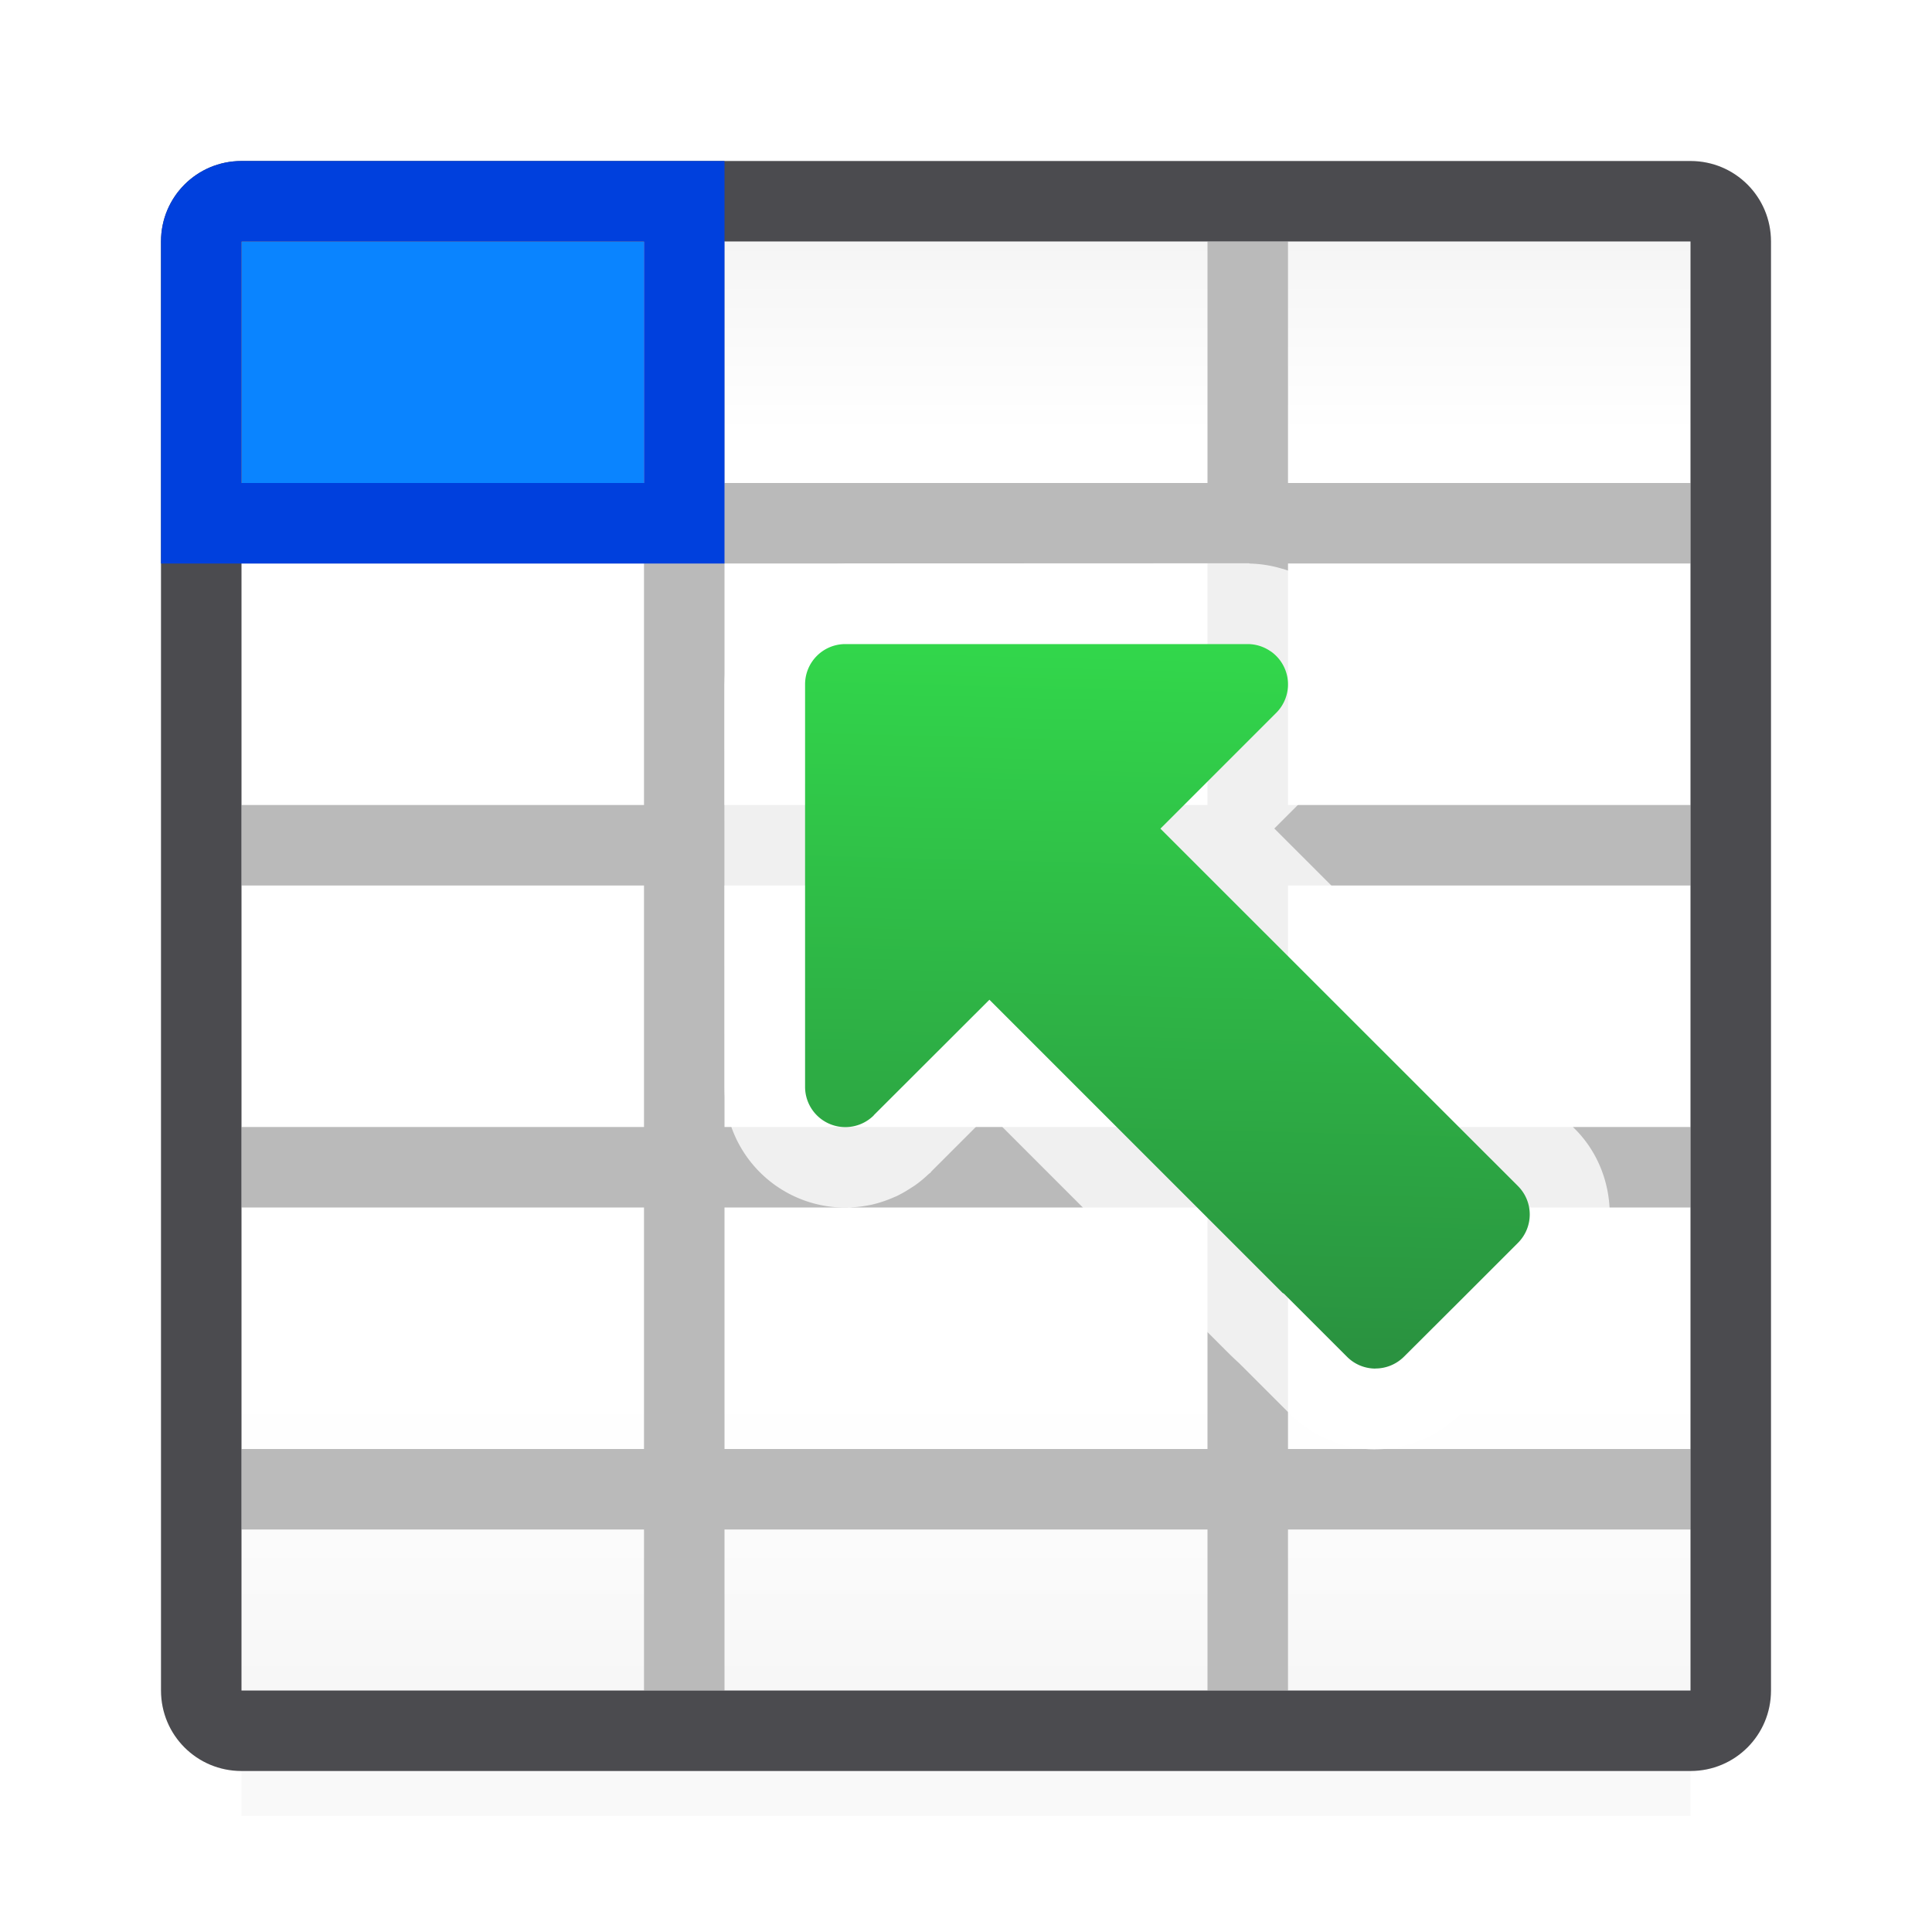 <svg viewBox="0 0 24 24" xmlns="http://www.w3.org/2000/svg" xmlns:xlink="http://www.w3.org/1999/xlink"><linearGradient id="a" gradientUnits="userSpaceOnUse" x1="5.145" x2="4.924" y1="7.141" y2="15.864"><stop offset="0" stop-color="#2a9240"/><stop offset="1" stop-color="#32d74b"/></linearGradient><linearGradient id="b" gradientUnits="userSpaceOnUse" x1="12" x2="12" y1="-.5" y2="21"><stop offset="0" stop-color="#efefef"/><stop offset=".333" stop-color="#fff"/><stop offset=".889" stop-color="#fff"/><stop offset="1" stop-color="#f5f5f5"/></linearGradient><filter id="c" color-interpolation-filters="sRGB" height="1.095" width="1.097" x="-.049" y="-.047"><feGaussianBlur stdDeviation=".366"/></filter><path d="m3 20h18v2.559h-18z" filter="url(#c)" opacity=".15" stroke-width="1.015"/><g transform="matrix(-1 0 0 -1 24 24)"><path d="m3 3h18v18h-18z" fill="url(#b)"/><path d="m8 3v2h-5v1h5v3h-5v1h5v3h-5v1h5v3h-5v1h5v3h1v-3h6v3h1v-3h5v-1h-5v-3h5v-1h-5v-3h5v-1h-5v-3h5v-1h-5v-2h-1v2h-6v-2zm1 3h6v3h-6zm0 4h6v3h-6zm0 4h6v3h-6z" fill="#bababa"/><path d="m16 18h5v3h-5z" fill="#0a84ff" stroke-width=".645"/><path d="m3 2c-.554 0-1 .446-1 1v18c0 .554.446 1 1 1h18c.554 0 1-.446 1-1v-18c0-.554-.446-1-1-1zm0 1h5 1 6 1 5v6 1 3 1 3 1 3h-5-1-6-1-5v-3-1-3-1-3-1z" fill="#4b4b4f"/><path d="m15 17v1 3 1h6c.554 0 1-.446 1-1v-3-1h-1zm1 1h5v3h-5z" fill="#0040dd"/><path d="m6.914 5.996c-.382 0-.773.152-1.062.441l-.707.703v.002l-.709.709c-.577.577-.577 1.548 0 2.125l3.734 3.732-.73.73a1.5 1.5 0 0 0 0 .002 1.5 1.5 0 0 0 -.004.002c-.001.001-.001.001-.002.002a1.5 1.5 0 0 0 -.32 1.625c.001.002.001.004.002.006.001.001.001.003.002.004a1.5 1.5 0 0 0 .945.854 1.5 1.5 0 0 0 .004 0 1.5 1.5 0 0 0 .4.066c.01 0.0.019.004.029.004.001 0.0.003 0.0.004 0l5-.002c.011-0.0.021-.004.031-.004a1.5 1.5 0 0 0 1.469-1.473c0-.009.002-.017.002-.025l-.002-5a1.5 1.5 0 0 0 -1.52-1.5c-.01 0-.019-.002-.029-.002-.001-0-.003-0-.004 0-.016.001-.031.005-.047.006a1.5 1.5 0 0 0 -.193.025c-.016.003-.033.006-.049.01-.005.001-.01.003-.016.004a1.5 1.5 0 0 0 -.201.066c-.022.009-.043.018-.064.027-.001 0-.001-0-.002 0a1.5 1.5 0 0 0 -.182.102c-.022.014-.045.028-.066.043a1.5 1.5 0 0 0 -.156.129c-.011.011-.024.018-.035.029v.004l-.723.723-2.932-2.932c-.247-.247-.289-.257-.064-.057l-.74-.74c-.289-.289-.681-.441-1.062-.441z" fill="#fff" fill-opacity=".784"/><path d="m6.914 7c-.128 0-.256.049-.354.146l-.707.705-.709.709c-.196.196-.196.511 0 .707l4.441 4.439-1.439 1.439a.5.5 0 0 0 .066.762c.001.001.001.001.002.002a.5.5 0 0 0 .002 0 .5.5 0 0 0 .283.09h5a.5.5 0 0 0 .5-.5v-5a.5.5 0 0 0 -.516-.5.5.5 0 0 0 -.338.146v.002l-1.436 1.434-3.639-3.639c-.007-.007-.016-.009-.023-.016l-.781-.781c-.098-.098-.226-.146-.354-.146z" fill="url(#a)"/></g></svg>